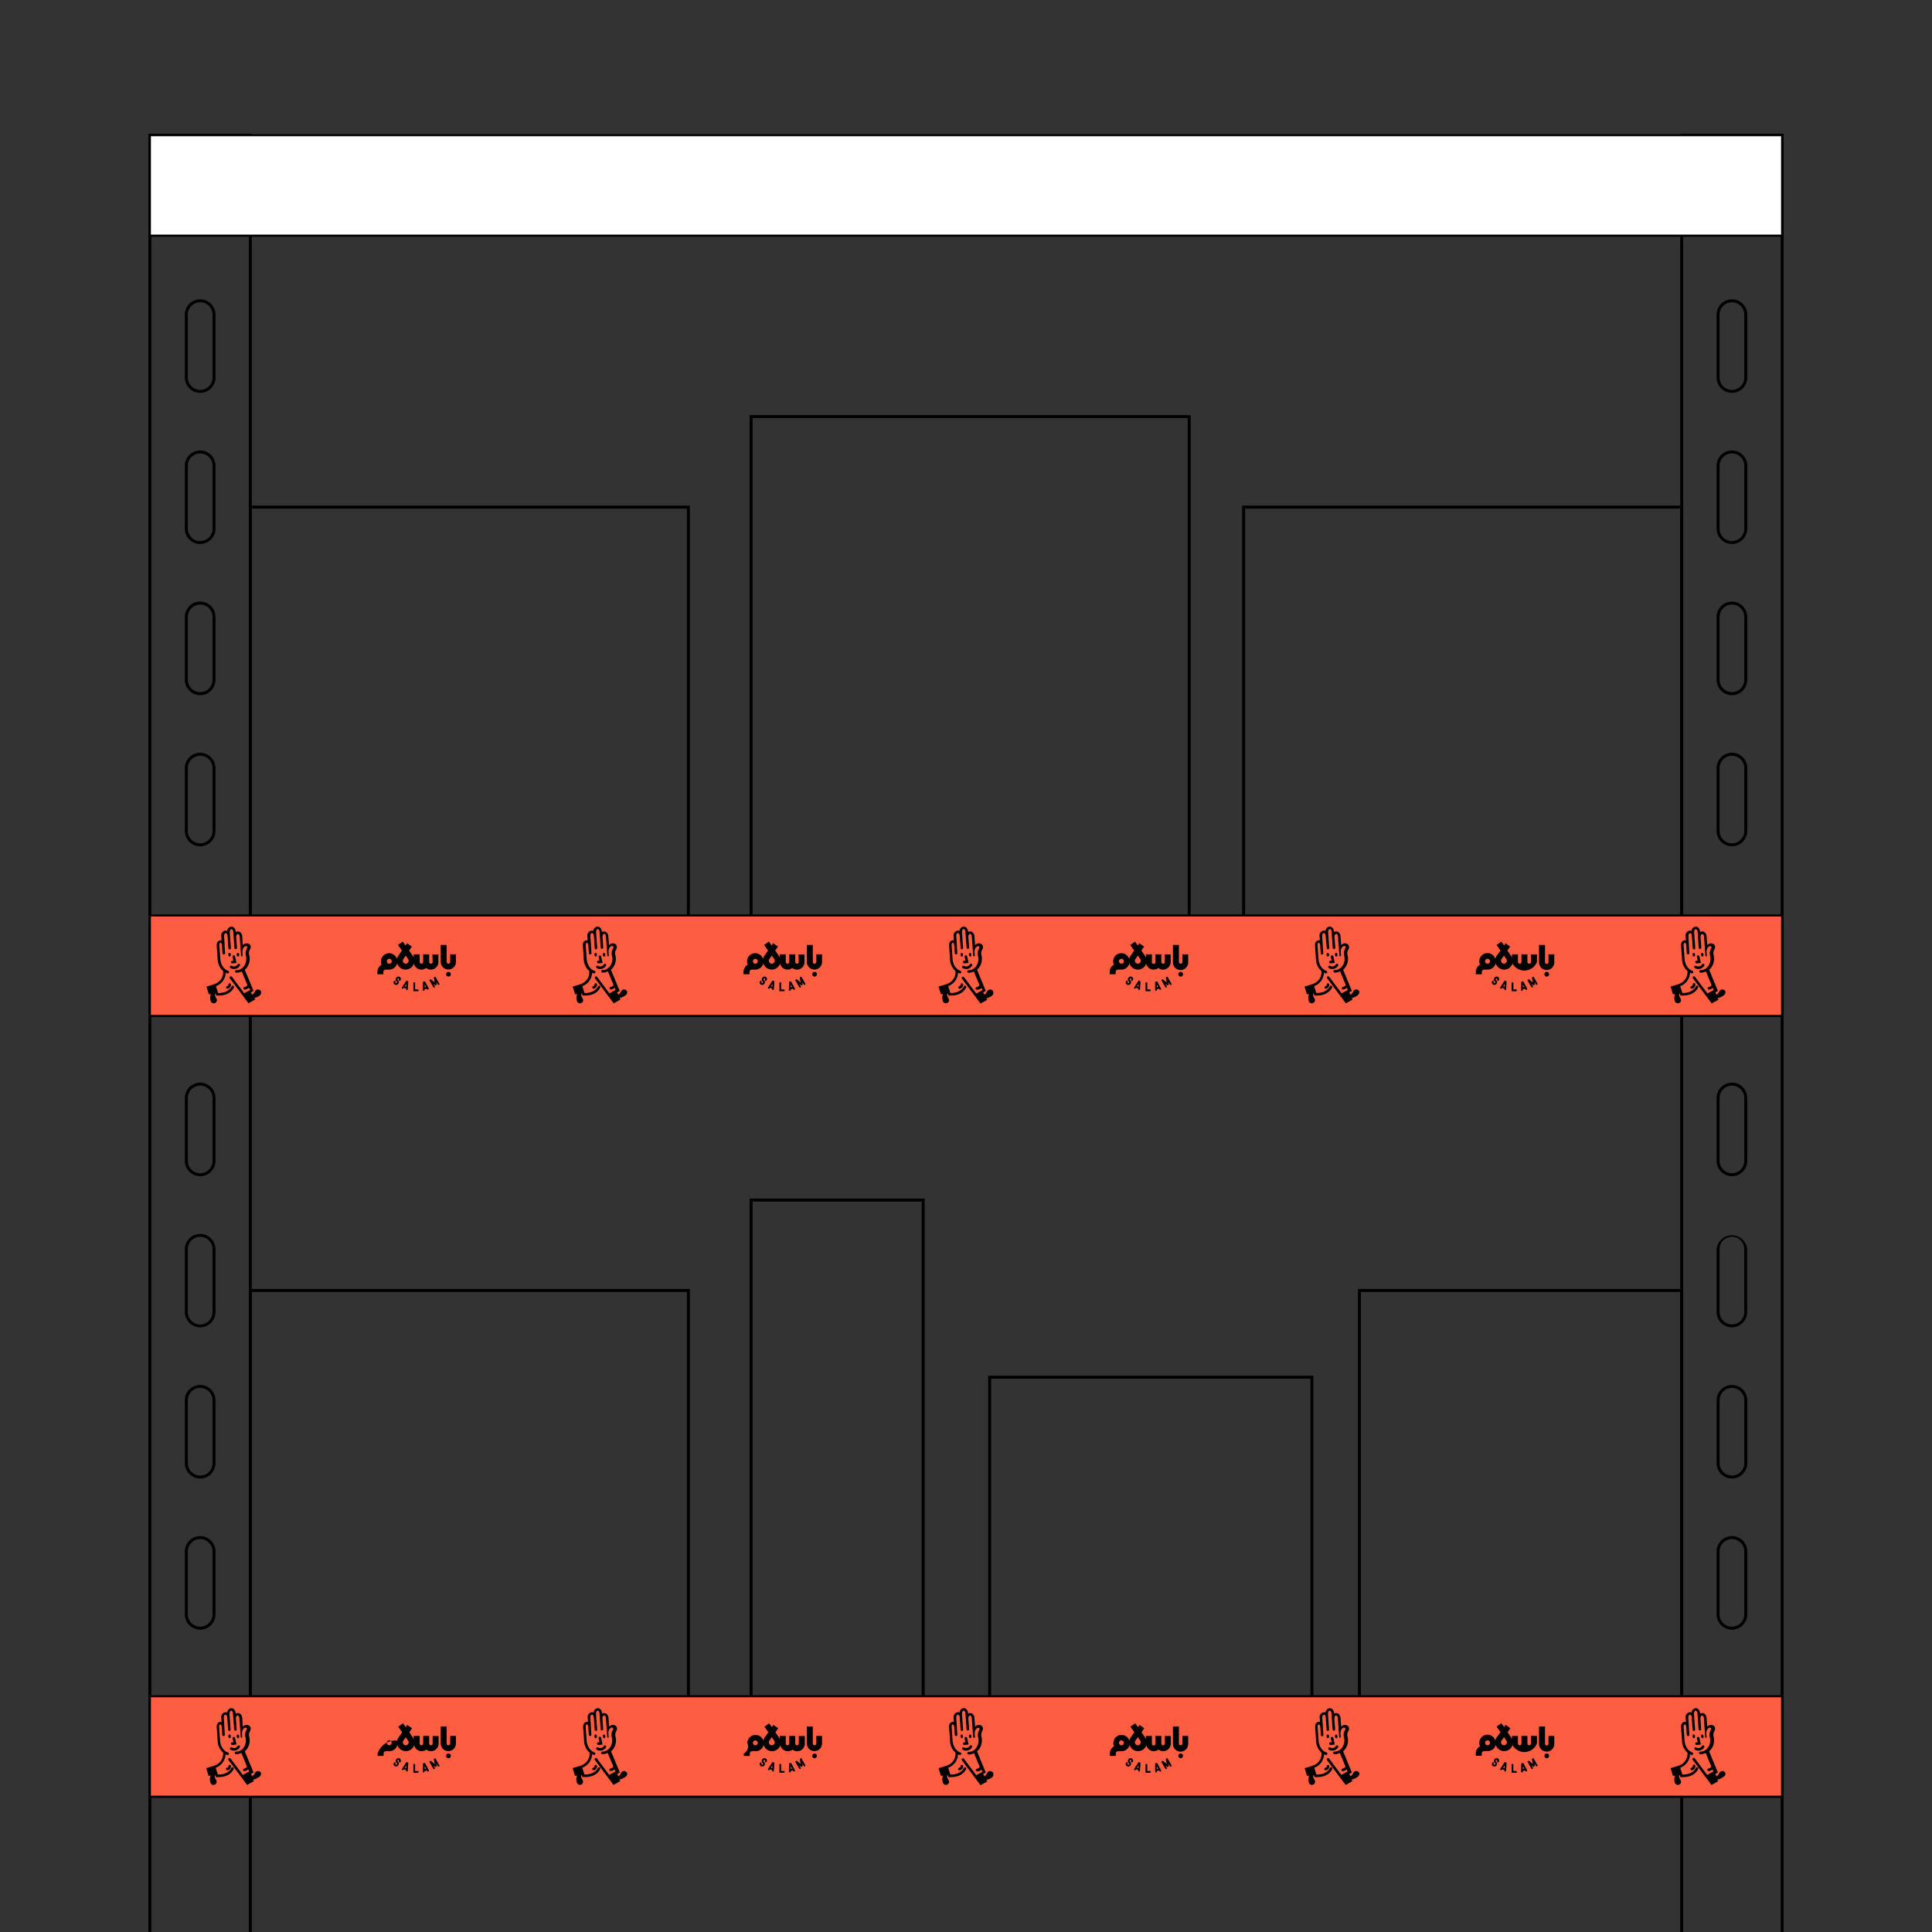 <svg xmlns="http://www.w3.org/2000/svg" viewBox="0 0 648 648"><rect x="0" y="0" width="648" height="648" fill="#333333" stroke="none"/><defs><style>.cls-1{fill:#fff;}.cls-2{fill:#fd5d41;}</style></defs><g id="Isolation_Mode" data-name="Isolation Mode"><path d="M231.38,326.08H83.45V169.59H231.38Zm-146.93-1H230.38V170.59H84.45Z"/><path d="M564.55,326.08H416.62V169.59H564.55Zm-146.93-1H563.55V170.59H417.62Z"/><path d="M399.35,326.08H251.42V139.25H399.35Zm-146.93-1H398.35V140.25H252.42Z"/><path d="M231.38,588.81H83.45V432.32H231.38Zm-146.93-1H230.38V433.32H84.45Z"/><path d="M564.55,588.81H455.45V432.32h109.1Zm-108.1-1h107.1V433.32H456.45Z"/><path d="M440.53,588.81H331.43V461.42h109.1Zm-108.1-1h107.1V462.42H332.43Z"/><path d="M310.13,588.81H251.42V402h58.71Zm-57.71-1h56.71V403H252.42Z"/><path d="M598.24,653.11H563.55V44.86h34.69Zm-33.69-1h32.69V45.86H564.55Z"/><path d="M84.45,653.11H49.76V44.86H84.45Zm-33.69-1H83.45V45.86H50.76Z"/><rect class="cls-1" x="50.26" y="45.36" width="547.48" height="33.69"/><path d="M598.1,79.41H49.9V45H598.1ZM50.62,78.69H597.38v-33H50.62Z"/><rect class="cls-2" x="50.26" y="568.95" width="547.48" height="33.69"/><path d="M598.1,603H49.9V568.59H598.1Zm-547.48-.72H597.38v-33H50.62Z"/><rect class="cls-2" x="50.26" y="307.08" width="547.48" height="33.69"/><path d="M598.1,341.12H49.9v-34.4H598.1ZM50.62,340.4H597.38v-33H50.62Z"/><path d="M67.1,131.77A5.15,5.15,0,0,1,62,126.63v-21.1a5.14,5.14,0,0,1,10.28,0v21.1A5.14,5.14,0,0,1,67.1,131.77Zm0-30.38A4.14,4.14,0,0,0,63,105.53v21.1a4.14,4.14,0,0,0,8.28,0v-21.1A4.14,4.14,0,0,0,67.1,101.39Z"/><path d="M67.1,182.47A5.15,5.15,0,0,1,62,177.33V156.22a5.14,5.14,0,0,1,10.28,0v21.11A5.14,5.14,0,0,1,67.1,182.47Zm0-30.39A4.15,4.15,0,0,0,63,156.22v21.11a4.14,4.14,0,0,0,8.28,0V156.22A4.15,4.15,0,0,0,67.1,152.08Z"/><path d="M67.1,233.17A5.15,5.15,0,0,1,62,228v-21.1a5.14,5.14,0,0,1,10.28,0V228A5.15,5.15,0,0,1,67.1,233.17Zm0-30.39A4.15,4.15,0,0,0,63,206.92V228a4.14,4.14,0,1,0,8.28,0v-21.1A4.15,4.15,0,0,0,67.1,202.78Z"/><path d="M67.1,283.86A5.14,5.14,0,0,1,62,278.72v-21.1a5.14,5.14,0,0,1,10.28,0v21.1A5.14,5.14,0,0,1,67.1,283.86Zm0-30.38A4.15,4.15,0,0,0,63,257.62v21.1a4.14,4.14,0,0,0,8.28,0v-21.1A4.15,4.15,0,0,0,67.1,253.48Z"/><path d="M67.1,394.5A5.14,5.14,0,0,1,62,389.36v-21.1a5.14,5.14,0,0,1,10.28,0v21.1A5.14,5.14,0,0,1,67.1,394.5Zm0-30.38A4.15,4.15,0,0,0,63,368.26v21.1a4.14,4.14,0,0,0,8.28,0v-21.1A4.15,4.15,0,0,0,67.1,364.12Z"/><path d="M67.1,445.2A5.14,5.14,0,0,1,62,440.06V419a5.14,5.14,0,0,1,10.28,0v21.1A5.14,5.14,0,0,1,67.1,445.2Zm0-30.38A4.14,4.14,0,0,0,63,419v21.1a4.14,4.14,0,0,0,8.28,0V419A4.14,4.14,0,0,0,67.1,414.82Z"/><path d="M67.1,495.9A5.15,5.15,0,0,1,62,490.76v-21.1a5.14,5.14,0,1,1,10.28,0v21.1A5.14,5.14,0,0,1,67.1,495.9Zm0-30.39A4.15,4.15,0,0,0,63,469.66v21.1a4.14,4.14,0,0,0,8.28,0v-21.1A4.15,4.15,0,0,0,67.1,465.51Z"/><path d="M67.1,546.6A5.15,5.15,0,0,1,62,541.46V520.35a5.14,5.14,0,0,1,10.28,0v21.11A5.14,5.14,0,0,1,67.1,546.6Zm0-30.39A4.15,4.15,0,0,0,63,520.35v21.11a4.14,4.14,0,0,0,8.28,0V520.35A4.15,4.15,0,0,0,67.1,516.21Z"/><path d="M580.9,131.77a5.14,5.14,0,0,1-5.14-5.14v-21.1a5.14,5.14,0,0,1,10.28,0v21.1A5.15,5.15,0,0,1,580.9,131.77Zm0-30.38a4.14,4.14,0,0,0-4.14,4.14v21.1a4.14,4.14,0,0,0,8.28,0v-21.1A4.14,4.14,0,0,0,580.9,101.39Z"/><path d="M580.9,182.47a5.14,5.14,0,0,1-5.14-5.14V156.22a5.14,5.14,0,0,1,10.28,0v21.11A5.15,5.15,0,0,1,580.9,182.47Zm0-30.39a4.15,4.15,0,0,0-4.14,4.14v21.11a4.14,4.14,0,0,0,8.28,0V156.22A4.15,4.15,0,0,0,580.9,152.08Z"/><path d="M580.9,233.17a5.15,5.15,0,0,1-5.14-5.15v-21.1a5.14,5.14,0,0,1,10.28,0V228A5.15,5.15,0,0,1,580.9,233.17Zm0-30.39a4.15,4.15,0,0,0-4.14,4.14V228a4.14,4.14,0,1,0,8.28,0v-21.1A4.15,4.15,0,0,0,580.9,202.78Z"/><path d="M580.9,283.86a5.14,5.14,0,0,1-5.14-5.14v-21.1a5.14,5.14,0,0,1,10.28,0v21.1A5.14,5.14,0,0,1,580.9,283.86Zm0-30.38a4.15,4.15,0,0,0-4.14,4.14v21.1a4.14,4.14,0,0,0,8.28,0v-21.1A4.15,4.15,0,0,0,580.9,253.48Z"/><path d="M580.9,394.5a5.14,5.14,0,0,1-5.14-5.14v-21.1a5.14,5.14,0,0,1,10.28,0v21.1A5.14,5.14,0,0,1,580.9,394.5Zm0-30.38a4.15,4.15,0,0,0-4.14,4.14v21.1a4.14,4.14,0,0,0,8.28,0v-21.1A4.15,4.15,0,0,0,580.9,364.12Z"/><path d="M580.9,445.2a5.14,5.14,0,0,1-5.14-5.14V419A5.14,5.14,0,0,1,586,419v21.1A5.14,5.14,0,0,1,580.9,445.2Zm0-30.38a4.14,4.14,0,0,0-4.14,4.14v21.1a4.14,4.14,0,0,0,8.28,0V419A4.14,4.14,0,0,0,580.9,414.82Z"/><path d="M580.9,495.9a5.14,5.14,0,0,1-5.14-5.14v-21.1a5.14,5.14,0,1,1,10.28,0v21.1A5.15,5.15,0,0,1,580.9,495.9Zm0-30.39a4.15,4.15,0,0,0-4.14,4.15v21.1a4.14,4.14,0,0,0,8.28,0v-21.1A4.15,4.15,0,0,0,580.9,465.51Z"/><path d="M580.9,546.6a5.14,5.14,0,0,1-5.14-5.14V520.35a5.14,5.14,0,0,1,10.28,0v21.11A5.15,5.15,0,0,1,580.9,546.6Zm0-30.39a4.15,4.15,0,0,0-4.14,4.14v21.11a4.14,4.14,0,0,0,8.28,0V520.35A4.15,4.15,0,0,0,580.9,516.21Z"/><path d="M87.47,332.4a1.11,1.11,0,0,0-2,.23,2.69,2.69,0,0,1-.86,1l-.46-.78.89-.49-2.94-7.11a3.44,3.44,0,0,0,.44-.41,5,5,0,0,0,1.09-4.37,2.42,2.42,0,0,1,.12-1.81c.6-1,.31-1.67-.12-2a1.63,1.63,0,0,0-2.17.38l-.21-2.92a2,2,0,0,0-.61-1.39,1.25,1.25,0,0,0-1-.31,1.42,1.42,0,0,0-.59.19v-.12a2,2,0,0,0-.63-1.4,1.22,1.22,0,0,0-.93-.3,1.6,1.6,0,0,0-1.3,1.46,1.2,1.2,0,0,0-.65-.11,1.63,1.63,0,0,0-1.32,1.9l.1,1.38a1,1,0,0,0-.46-.05c-.78.09-1.24.82-1.17,1.85l.31,4.37h0v.11a5.58,5.58,0,0,0,1.84,4A4.2,4.2,0,0,1,72.16,330l-.36.13-2.54.78.77,2.58.74-.09a3.09,3.09,0,0,0-.12,2.25,1.06,1.06,0,0,0,1.48.78c.57-.29.88-.89.34-1.73s-.36-1.36-.19-1.49h0l.23.7.29,0,.59,0c4,0,5-2.62,5.07-2.73a.43.43,0,0,0-.25-.55.41.41,0,0,0-.55.25s-.9,2.26-4.52,2.17l-.72-2.29h0a5,5,0,0,0,3.3-4.52,3.16,3.16,0,0,0,.58.23l.1,0a.45.45,0,0,0,.42-.34.43.43,0,0,0-.33-.51s-2.37-.68-2.61-4.11l-.31-4.37c0-.09-.05-.89.41-.94a.21.21,0,0,1,.16.06,1.3,1.3,0,0,1,.32.82v.16l.17,2.48a.44.44,0,0,0,.46.4.43.43,0,0,0,.4-.46l-.15-2.18h0l0-.3v-.16h0L75.15,314c0-.37.09-.95.54-1a.42.42,0,0,1,.31.09,1.24,1.24,0,0,1,.32.82h0l.29,4.13a.43.43,0,0,0,.43.4h0a.42.42,0,0,0,.4-.46l-.38-5.33c0-.47.24-1,.55-1a.41.41,0,0,1,.3.09,1.29,1.29,0,0,1,.33.81l.38,5.34a.43.43,0,1,0,.85-.06l-.25-3.55v0c0-.36.1-.95.53-1a.41.41,0,0,1,.33.1,1.16,1.16,0,0,1,.31.8l.46,6.41v0a0,0,0,0,1,0,0s0,0,0,.05a0,0,0,0,0,0,0s0,0,0,0a.46.46,0,0,0,.12.12h0l0,0h.37l0,0,0,0,0,0,0,0,0,0,0,0,0,0,0,0s0,0,0-.05,0,0,0,0v-.08c0-.17,0-.56,0-.84l0-.26a2.49,2.49,0,0,1,.33-1.68c.13-.18.71-.75,1.16-.42.18.14.15.46-.09.85a3.26,3.26,0,0,0-.25,2.42,4.1,4.1,0,0,1-.87,3.64,3.25,3.25,0,0,1-.53.47l-.09.06a2.74,2.74,0,0,1-1.68.52.43.43,0,0,0-.46.4.43.43,0,0,0,.4.46h.2a3.67,3.67,0,0,0,1.63-.43l1.9,4.59a1.36,1.36,0,0,1-1,.66.43.43,0,0,0,.08.85h.09a2.32,2.32,0,0,0,1.22-.6L84,332l-.25.14h0l-1.84,1-4.12-5.51a.44.44,0,0,0-.61-.09.44.44,0,0,0-.08.6l4.57,6.11h0l1.67,2.24,2.27-1.27-.31-.52a3.86,3.86,0,0,0,1.52-.59C87.68,333.53,87.69,332.77,87.47,332.4Z"/><path d="M76.61,330.23a.52.52,0,0,1-.42.53.41.41,0,0,0-.34.49.43.43,0,0,0,.42.36h.08a1.37,1.37,0,0,0,1.12-1.39.44.44,0,0,0-.44-.42A.43.43,0,0,0,76.61,330.23Z"/><path d="M76.89,319.6c-.23.06-.36.38-.3.72s.29.57.52.51.36-.39.3-.73S77.11,319.54,76.89,319.6Z"/><path d="M79.92,320.83c.23-.06.36-.39.3-.73s-.29-.56-.52-.5-.36.38-.3.72S79.7,320.89,79.92,320.83Z"/><path d="M77.47,322.73a.43.43,0,0,0,.43.39h0l1.43-.14-.49-2.22a.43.43,0,0,0-.52-.32A.43.43,0,0,0,78,321l.28,1.27-.47,0A.44.44,0,0,0,77.47,322.73Z"/><path d="M77.18,324.11a.43.43,0,0,0,.16.59,2.27,2.27,0,0,0,3.11-.81.42.42,0,0,0-.15-.58.44.44,0,0,0-.59.15,1.37,1.37,0,0,1-.86.65,1.41,1.41,0,0,1-1.08-.15A.44.44,0,0,0,77.18,324.11Z"/><path d="M143.81,331.54l-1.27-2.39-.67.16-.05,2.71a.31.31,0,0,0,.29.3h0a.29.29,0,0,0,.29-.29v-.23l.76-.18.11.2a.3.3,0,0,0,.52-.28Zm-1.38-.35v-1l.46.85Z"/><path d="M147.31,329.88,146,327.54l-.5.3.29,1.68-1.31-1.09-.51.29,1.35,2.34a.3.3,0,0,0,.26.15.33.33,0,0,0,.14,0,.31.31,0,0,0,.11-.41l-.5-.86.69.58.49-.28-.16-.89.5.86a.29.29,0,0,0,.51-.29Z"/><path d="M140.11,331.86h-.88v-2.35h-.59v2.94h1.47a.29.29,0,0,0,.3-.29A.3.3,0,0,0,140.11,331.86Z"/><path d="M136.3,328.89l-1.46,2.28a.3.3,0,0,0,.08.41.29.29,0,0,0,.41-.09l.13-.19.74.24v.23a.29.29,0,0,0,.27.31h0a.3.3,0,0,0,.3-.28l.17-2.71Zm-.52,1.9.53-.82-.07,1Z"/><path d="M132.84,330.35a.82.82,0,0,1-.47-.15.84.84,0,0,1-.22-1.16.3.3,0,0,1,.49.33.24.24,0,1,0,.4.28l.09-.12a.24.24,0,0,0-.07-.34.85.85,0,0,1-.34-.54.8.8,0,0,1,.13-.62l.08-.12a.82.82,0,0,1,.54-.35.88.88,0,0,1,.63.13.85.85,0,0,1,.34.54.8.8,0,0,1-.13.62.29.29,0,0,1-.41.08.3.3,0,0,1-.08-.41.22.22,0,0,0,0-.19.2.2,0,0,0-.1-.15.23.23,0,0,0-.18,0,.25.25,0,0,0-.16.1l-.08.12a.24.24,0,0,0,0,.18.2.2,0,0,0,.1.16.83.83,0,0,1,.21,1.16l-.08.12A.82.82,0,0,1,132.84,330.35Z"/><circle cx="150.42" cy="326.76" r="0.79"/><path d="M151,320.08v2.55a.58.58,0,0,1-.59.59.59.59,0,0,1-.59-.59v-5.69h-2v5.69a2.55,2.55,0,1,0,5.1,0v-2.55Z"/><path d="M145.12,322.63a.58.58,0,0,1-.59.59.59.59,0,0,1-.59-.59v-2.55h-2v2.55a.59.59,0,0,1-.59.59.58.58,0,0,1-.59-.59v-2.55h-2v1.12a3.67,3.67,0,0,0-.34-.65h0l-1.21-1.73.93-1.33-1.61-1.13-.52.75-.91-1.3-1.61,1.13,1.32,1.88-1.21,1.73h0a2.9,2.9,0,0,0-.46,1.07,2.75,2.75,0,1,0-5.14,1.94,2.76,2.76,0,0,0-1.42,2.41v.79h2V326a.78.78,0,0,1,.78-.79h1.18a2.75,2.75,0,0,0,2.67-2.12,2.95,2.95,0,0,0,5.63.08,2.54,2.54,0,0,0,4.07,1.49,2.54,2.54,0,0,0,4.12-2v-2.55h-2Zm-14.53.59h-.06a.82.82,0,1,1,.06,0Zm5.5,0a1,1,0,0,1-.81-1.54h0l.81-1.15.8,1.15h0a.94.94,0,0,1,.18.56A1,1,0,0,1,136.09,323.22Z"/><path d="M210.26,332.4a1.11,1.11,0,0,0-2,.23,2.68,2.68,0,0,1-.85,1l-.46-.78.89-.49-2.94-7.11a4.27,4.27,0,0,0,.44-.41,5,5,0,0,0,1.09-4.37,2.42,2.42,0,0,1,.12-1.81c.6-1,.31-1.67-.12-2a1.64,1.64,0,0,0-2.18.38l-.2-2.92a2,2,0,0,0-.61-1.39,1.25,1.25,0,0,0-1-.31,1.37,1.37,0,0,0-.59.19v-.12a2,2,0,0,0-.63-1.4,1.24,1.24,0,0,0-.94-.3,1.6,1.6,0,0,0-1.29,1.46,1.2,1.2,0,0,0-.65-.11,1.63,1.63,0,0,0-1.32,1.9l.1,1.38a1,1,0,0,0-.46-.05c-.78.09-1.24.82-1.17,1.85l.31,4.37h0v.09s0,0,0,0a5.55,5.55,0,0,0,1.84,4A4.2,4.2,0,0,1,195,330l-.36.13-2.54.78.77,2.58.74-.09a3,3,0,0,0-.12,2.25,1.05,1.05,0,0,0,1.47.78c.58-.29.89-.89.35-1.73s-.37-1.36-.19-1.49h.05l.22.7.3,0,.59,0c4,0,5-2.62,5.07-2.73a.43.43,0,0,0-.25-.55.42.42,0,0,0-.56.25s-.89,2.26-4.51,2.17l-.72-2.29h0a5.06,5.06,0,0,0,3.3-4.52,2.87,2.87,0,0,0,.58.23l.09,0a.43.43,0,0,0,.1-.85s-2.37-.68-2.62-4.11l-.3-4.37c0-.09,0-.89.41-.94a.18.18,0,0,1,.15.06,1.25,1.25,0,0,1,.33.82v.16l.17,2.48a.43.43,0,1,0,.86-.06l-.16-2.18h0l0-.3v-.16h0l-.21-3.06c0-.37.09-.95.54-1a.4.4,0,0,1,.3.09,1.2,1.2,0,0,1,.33.82h0l.29,4.13a.43.43,0,0,0,.43.4h0a.43.43,0,0,0,.4-.46l-.38-5.33c0-.47.24-1,.54-1a.39.39,0,0,1,.3.09,1.24,1.24,0,0,1,.34.81l.37,5.34a.44.44,0,0,0,.46.4.43.43,0,0,0,.4-.46l-.25-3.55v0c0-.36.09-.95.53-1a.41.41,0,0,1,.33.1,1.16,1.16,0,0,1,.31.8l.45,6.41a.09.09,0,0,1,0,0,0,0,0,0,0,0,0s0,0,0,.05l0,0,0,0a.34.34,0,0,0,.12.12h0l0,0h.37l0,0,0,0,0,0,0,0,0,0,0,0,0,0,0,0a.09.09,0,0,1,0-.05.08.08,0,0,1,0,0v-.08c0-.17,0-.56-.06-.84l0-.26a2.55,2.55,0,0,1,.34-1.68c.13-.18.71-.75,1.15-.42.19.14.16.46-.09.85a3.3,3.3,0,0,0-.24,2.42,4.13,4.13,0,0,1-.87,3.64,3.25,3.25,0,0,1-.53.47l-.09.06a2.74,2.74,0,0,1-1.68.52.43.43,0,0,0-.46.4.43.43,0,0,0,.39.46h.2a3.61,3.61,0,0,0,1.63-.43l1.9,4.59a1.31,1.31,0,0,1-1,.66.43.43,0,0,0,.09.85h.08a2.36,2.36,0,0,0,1.23-.6l.31.75-.25.14h0l-1.85,1-4.12-5.51a.43.43,0,0,0-.6-.09.42.42,0,0,0-.08.6l4.57,6.11h0l1.67,2.24,2.27-1.27-.31-.52a3.92,3.92,0,0,0,1.52-.59C210.47,333.53,210.48,332.77,210.26,332.4Z"/><path d="M199.39,330.23a.51.51,0,0,1-.41.53.43.43,0,0,0-.35.49.44.44,0,0,0,.43.36h.07a1.37,1.37,0,0,0,1.12-1.39.42.42,0,0,0-.43-.42A.44.44,0,0,0,199.39,330.23Z"/><path d="M199.67,319.6c-.22.06-.36.38-.3.72s.3.57.52.51.36-.39.3-.73S199.9,319.54,199.67,319.6Z"/><path d="M202.71,320.83c.23-.06.36-.39.3-.73s-.29-.56-.52-.5-.36.38-.3.72S202.48,320.89,202.71,320.83Z"/><path d="M200.26,322.73a.43.43,0,0,0,.42.39h0l1.43-.14-.5-2.22a.43.43,0,0,0-.83.19l.28,1.27-.47,0A.43.43,0,0,0,200.26,322.73Z"/><path d="M200,324.11a.43.43,0,0,0,.15.59,2.2,2.2,0,0,0,1.73.24,2.23,2.23,0,0,0,1.39-1.05.42.42,0,0,0-.15-.58.43.43,0,0,0-.59.15,1.37,1.37,0,0,1-.87.65,1.39,1.39,0,0,1-1.07-.15A.43.43,0,0,0,200,324.11Z"/><path d="M266.6,331.54l-1.28-2.39-.66.16-.05,2.71a.31.31,0,0,0,.29.3h0a.29.29,0,0,0,.3-.29v-.23l.77-.18.11.2a.28.28,0,0,0,.39.12A.3.3,0,0,0,266.6,331.54Zm-1.39-.35,0-1,.45.85Z"/><path d="M270.1,329.88l-1.36-2.34-.51.3.3,1.68-1.32-1.09-.51.29,1.36,2.34a.29.29,0,0,0,.25.15.42.42,0,0,0,.15,0,.31.31,0,0,0,.11-.41l-.5-.86.69.58.48-.28-.15-.89.5.86a.29.29,0,0,0,.51-.29Z"/><path d="M262.9,331.86H262v-2.35h-.59v2.94h1.47a.3.3,0,0,0,.3-.29A.31.31,0,0,0,262.9,331.86Z"/><path d="M259.09,328.89l-1.47,2.28a.31.31,0,0,0,.09.41.29.29,0,0,0,.41-.09l.12-.19.75.24v.23a.29.29,0,0,0,.27.31h0a.29.29,0,0,0,.29-.28l.18-2.71Zm-.52,1.9.52-.82-.06,1Z"/><path d="M255.63,330.35a.8.8,0,0,1-.47-.15.84.84,0,0,1-.22-1.16.3.3,0,0,1,.49.33.24.24,0,1,0,.4.28l.08-.12a.24.24,0,0,0-.06-.34.9.9,0,0,1-.35-.54.8.8,0,0,1,.14-.62l.08-.12a.82.82,0,0,1,.54-.35.84.84,0,0,1,.62.13.82.82,0,0,1,.35.54.84.84,0,0,1-.13.62.3.3,0,1,1-.49-.33.26.26,0,0,0,0-.19.23.23,0,0,0-.1-.15.26.26,0,0,0-.19,0,.23.23,0,0,0-.15.1l-.09.12a.3.3,0,0,0,0,.18.24.24,0,0,0,.11.16.83.83,0,0,1,.21,1.16l-.08.12A.85.85,0,0,1,255.63,330.35Z"/><circle cx="273.21" cy="326.76" r="0.79"/><path d="M273.8,320.08v2.55a.59.59,0,0,1-.59.59.58.58,0,0,1-.59-.59v-5.69h-2v5.69a2.55,2.55,0,1,0,5.1,0v-2.55Z"/><path d="M267.91,322.63a.59.59,0,0,1-.59.59.58.58,0,0,1-.59-.59v-2.55h-2v2.55a.59.59,0,0,1-.59.59.58.58,0,0,1-.59-.59v-2.55h-2v1.12a3.06,3.06,0,0,0-.33-.65h0l-1.22-1.73.94-1.33-1.61-1.13-.52.75-.91-1.3-1.61,1.13,1.32,1.88-1.22,1.73h0a3.08,3.08,0,0,0-.46,1.07,2.75,2.75,0,0,0-5.37.82,2.78,2.78,0,0,0,.24,1.12,2.76,2.76,0,0,0-1.42,2.41v.79h2V326a.79.79,0,0,1,.79-.79h1.18a2.75,2.75,0,0,0,2.67-2.12,2.95,2.95,0,0,0,5.63.08,2.54,2.54,0,0,0,4.07,1.49,2.54,2.54,0,0,0,4.12-2v-2.55h-2Zm-14.53.59h-.06a.81.81,0,1,1,.06,0Zm5.5,0a1,1,0,0,1-1-1,1,1,0,0,1,.18-.56h0l.81-1.15.8,1.15h0a.94.94,0,0,1,.18.56A1,1,0,0,1,258.88,323.22Z"/><path d="M333.05,332.4a1.11,1.11,0,0,0-2,.23,2.68,2.68,0,0,1-.85,1l-.46-.78.89-.49-2.94-7.11a5.62,5.62,0,0,0,.44-.41,5,5,0,0,0,1.08-4.37,2.47,2.47,0,0,1,.13-1.81,1.42,1.42,0,0,0-.12-2,1.64,1.64,0,0,0-2.18.38l-.2-2.92a2.07,2.07,0,0,0-.61-1.39,1.25,1.25,0,0,0-.95-.31,1.37,1.37,0,0,0-.59.19v-.12a2,2,0,0,0-.63-1.4,1.24,1.24,0,0,0-.94-.3,1.61,1.61,0,0,0-1.3,1.46,1.2,1.2,0,0,0-.65-.11,1.63,1.63,0,0,0-1.31,1.9l.09,1.38a1,1,0,0,0-.45-.05c-.79.09-1.25.82-1.17,1.85l.31,4.37h0v.11a5.55,5.55,0,0,0,1.84,4,4.2,4.2,0,0,1-2.76,4.29l-.36.13-2.55.78.78,2.58.74-.09a3,3,0,0,0-.12,2.25,1.05,1.05,0,0,0,1.47.78c.58-.29.89-.89.35-1.73s-.37-1.36-.2-1.49h.06l.22.7.29,0,.59,0c4,0,5-2.62,5.07-2.73a.42.42,0,0,0-.25-.55.41.41,0,0,0-.55.25s-.89,2.26-4.51,2.17l-.72-2.29h0a5.06,5.06,0,0,0,3.3-4.52,2.87,2.87,0,0,0,.58.23l.09,0a.43.43,0,0,0,.09-.85s-2.37-.68-2.61-4.11l-.31-4.37c0-.09-.05-.89.41-.94a.21.21,0,0,1,.16.06,1.2,1.2,0,0,1,.32.82v.16l.18,2.48a.43.43,0,0,0,.46.4.43.43,0,0,0,.39-.46l-.15-2.18h0l0-.3v-.16h0l-.22-3.06c0-.37.1-.95.55-1a.4.4,0,0,1,.3.09,1.3,1.3,0,0,1,.33.82h0l.29,4.13a.43.43,0,0,0,.43.4h0a.44.44,0,0,0,.4-.46l-.38-5.33c0-.47.24-1,.54-1a.4.4,0,0,1,.3.09,1.19,1.19,0,0,1,.33.81l.38,5.34a.43.43,0,0,0,.46.4.44.44,0,0,0,.4-.46l-.26-3.55s0,0,0,0c0-.36.09-.95.53-1a.42.42,0,0,1,.33.1,1.21,1.21,0,0,1,.31.8l.45,6.41s0,0,0,0v0s0,0,0,.05a0,0,0,0,1,0,0l0,0a.34.34,0,0,0,.12.12h0l.05,0h.37l0,0,0,0,0,0,0,0,0,0,0,0a.08.08,0,0,1,0,0v0a.09.09,0,0,0,0-.05s0,0,0,0a.06.06,0,0,0,0,0v0c0-.17,0-.56-.06-.84l0-.26a2.55,2.55,0,0,1,.34-1.68c.13-.18.71-.75,1.15-.42.19.14.16.46-.09.85a3.25,3.25,0,0,0-.24,2.42,4.09,4.09,0,0,1-.88,3.64,2.59,2.59,0,0,1-.53.47l-.08.06a2.76,2.76,0,0,1-1.68.52.42.42,0,0,0-.46.4.43.43,0,0,0,.39.46h.2a3.67,3.67,0,0,0,1.63-.43l1.9,4.59a1.33,1.33,0,0,1-1,.66.45.45,0,0,0-.34.51.44.44,0,0,0,.42.34H328a2.36,2.36,0,0,0,1.23-.6l.3.75-.24.14h0l-1.85,1-4.12-5.51a.43.43,0,0,0-.69.51l4.57,6.11h0l1.68,2.24,2.27-1.27-.32-.52a3.9,3.9,0,0,0,1.53-.59A1.35,1.35,0,0,0,333.05,332.4Z"/><path d="M322.18,330.23a.51.51,0,0,1-.41.53.42.42,0,0,0-.35.49.44.44,0,0,0,.42.36h.08a1.37,1.37,0,0,0,1.12-1.39.43.43,0,0,0-.44-.42A.44.44,0,0,0,322.18,330.23Z"/><path d="M322.46,319.6c-.22.06-.36.38-.3.72s.29.57.52.51.36-.39.3-.73S322.69,319.54,322.46,319.6Z"/><path d="M325.5,320.83c.22-.06.36-.39.3-.73s-.3-.56-.52-.5-.36.38-.3.72S325.27,320.89,325.5,320.83Z"/><path d="M323,322.73a.44.44,0,0,0,.43.39h0l1.43-.14-.49-2.22a.43.43,0,0,0-.51-.32.43.43,0,0,0-.33.51l.29,1.27-.47,0A.44.44,0,0,0,323,322.73Z"/><path d="M322.76,324.11a.43.43,0,0,0,.15.59,2.27,2.27,0,0,0,1.15.32,2.32,2.32,0,0,0,.58-.08,2.26,2.26,0,0,0,1.39-1.05.42.42,0,0,0-.16-.58.42.42,0,0,0-.58.15,1.39,1.39,0,0,1-.87.65,1.38,1.38,0,0,1-1.07-.15A.43.43,0,0,0,322.76,324.11Z"/><path d="M389.38,331.54l-1.27-2.39-.67.16,0,2.71a.29.29,0,0,0,.29.3h0a.31.31,0,0,0,.3-.29v-.23l.77-.18.1.2a.3.3,0,0,0,.4.12A.29.29,0,0,0,389.38,331.54Zm-1.38-.35,0-1,.45.85Z"/><path d="M392.88,329.88l-1.35-2.34-.51.3.29,1.68L390,328.43l-.51.29,1.35,2.34a.32.32,0,0,0,.26.15.42.42,0,0,0,.15,0,.3.3,0,0,0,.1-.41l-.49-.86.69.58.48-.28-.15-.89.49.86a.31.31,0,0,0,.41.11A.29.29,0,0,0,392.88,329.88Z"/><path d="M385.69,331.86h-.89v-2.35h-.58v2.94h1.47a.29.29,0,0,0,.29-.29A.3.3,0,0,0,385.69,331.86Z"/><path d="M381.88,328.89l-1.47,2.28a.3.3,0,0,0,.5.32l.12-.19.75.24,0,.23a.3.3,0,0,0,.28.31h0a.29.29,0,0,0,.29-.28l.18-2.71Zm-.52,1.9.52-.82-.06,1Z"/><path d="M378.42,330.35a.85.85,0,0,1-.48-.15.83.83,0,0,1-.21-1.16.29.29,0,1,1,.48.33.25.25,0,0,0,.07.34.24.24,0,0,0,.34-.06l.08-.12a.24.24,0,0,0-.06-.34.86.86,0,0,1-.35-.54.8.8,0,0,1,.14-.62l.08-.12a.82.82,0,0,1,.54-.35.83.83,0,0,1,1,.67.8.8,0,0,1-.14.62.29.29,0,0,1-.41.08.3.3,0,0,1-.07-.41.26.26,0,0,0,0-.19.23.23,0,0,0-.1-.15.26.26,0,0,0-.19,0,.27.27,0,0,0-.16.1l-.08.12a.24.24,0,0,0,0,.18.23.23,0,0,0,.1.16.84.84,0,0,1,.22,1.16l-.09.12A.82.82,0,0,1,378.42,330.35Z"/><circle cx="396" cy="326.76" r="0.79"/><path d="M396.59,320.08v2.55a.59.59,0,0,1-.59.59.58.58,0,0,1-.59-.59v-5.69h-2v5.69a2.56,2.56,0,1,0,5.11,0v-2.55Z"/><path d="M390.7,322.63a.59.59,0,0,1-.59.59.58.58,0,0,1-.59-.59v-2.55h-2v2.55a.59.59,0,1,1-1.17,0v-2.55h-2v1.12a3.06,3.06,0,0,0-.33-.65h0l-1.22-1.73.93-1.33-1.61-1.13-.52.75-.9-1.3-1.61,1.13,1.31,1.88-1.21,1.73h0a2.9,2.9,0,0,0-.46,1.07,2.75,2.75,0,0,0-5.37.82,2.62,2.62,0,0,0,.24,1.12,2.74,2.74,0,0,0-1.42,2.41v.79h2V326a.79.79,0,0,1,.79-.79h1.17a2.77,2.77,0,0,0,2.68-2.12,2.94,2.94,0,0,0,5.62.08,2.55,2.55,0,0,0,4.08,1.49,2.52,2.52,0,0,0,1.57.55,2.56,2.56,0,0,0,2.55-2.56v-2.55h-2Zm-14.54.59h-.05a.82.82,0,1,1,.05,0Zm5.5,0a1,1,0,0,1-1-1,.94.94,0,0,1,.18-.56h0l.8-1.15.81,1.15h0a1,1,0,0,1,.17.56A1,1,0,0,1,381.66,323.22Z"/><path d="M455.84,332.4a1.11,1.11,0,0,0-2,.23,2.77,2.77,0,0,1-.85,1l-.47-.78.9-.49-2.94-7.11a4.17,4.17,0,0,0,.43-.41,5,5,0,0,0,1.09-4.37,2.42,2.42,0,0,1,.13-1.81,1.41,1.41,0,0,0-.13-2,1.63,1.63,0,0,0-2.17.38l-.21-2.92a2,2,0,0,0-.6-1.39,1.28,1.28,0,0,0-1-.31,1.42,1.42,0,0,0-.59.19v-.12a2,2,0,0,0-.64-1.4,1.21,1.21,0,0,0-.93-.3,1.61,1.61,0,0,0-1.3,1.46,1.2,1.2,0,0,0-.65-.11,1.64,1.64,0,0,0-1.32,1.9l.1,1.38a1,1,0,0,0-.45-.05c-.79.09-1.25.82-1.17,1.85l.3,4.37h0v.11a5.58,5.58,0,0,0,1.84,4,4.19,4.19,0,0,1-2.76,4.29l-.36.13-2.54.78.77,2.58.75-.09a3.09,3.09,0,0,0-.13,2.25,1.06,1.06,0,0,0,1.48.78c.58-.29.89-.89.35-1.73s-.37-1.36-.2-1.49h.05l.23.7.29,0,.59,0c4,0,5-2.62,5.07-2.73a.43.43,0,0,0-.25-.55.41.41,0,0,0-.55.25s-.9,2.26-4.51,2.17l-.73-2.29h0a5,5,0,0,0,3.29-4.52,2.82,2.82,0,0,0,.59.23l.09,0a.44.44,0,0,0,.42-.34.43.43,0,0,0-.33-.51s-2.37-.68-2.61-4.11l-.31-4.37c0-.09-.05-.89.41-.94a.21.21,0,0,1,.16.06,1.25,1.25,0,0,1,.32.82v.16l.18,2.48a.43.43,0,1,0,.85-.06l-.15-2.18h0l0-.3v-.16h0l-.22-3.06c0-.37.1-.95.54-1a.42.42,0,0,1,.31.09,1.24,1.24,0,0,1,.32.82h0L445,318a.42.42,0,0,0,.42.4h0a.42.42,0,0,0,.4-.46l-.37-5.33c0-.47.24-1,.54-1a.41.41,0,0,1,.3.09,1.19,1.19,0,0,1,.33.81l.38,5.34a.43.43,0,1,0,.85-.06l-.25-3.55v0c0-.36.1-.95.54-1a.4.4,0,0,1,.32.1,1.21,1.21,0,0,1,.32.8l.45,6.41a.09.09,0,0,0,0,0v0l0,.05v0a.05.05,0,0,1,0,0,.49.49,0,0,0,.13.12h0l.05,0h.37l0,0,0,0,0,0,0,0s0,0,0,0l0,0,0,0,0,0a.09.09,0,0,0,0-.05s0,0,0,0v-.08c0-.17,0-.56-.06-.84l0-.26a2.49,2.49,0,0,1,.34-1.68c.13-.18.7-.75,1.15-.42.19.14.15.46-.09.85a3.21,3.21,0,0,0-.24,2.42,4.12,4.12,0,0,1-.88,3.64,2.88,2.88,0,0,1-.53.47l-.09.06a2.74,2.74,0,0,1-1.68.52.43.43,0,0,0-.46.4.44.44,0,0,0,.4.46h.2a3.67,3.67,0,0,0,1.63-.43l1.9,4.59a1.36,1.36,0,0,1-1,.66.45.45,0,0,0-.34.51.43.43,0,0,0,.42.34h.09a2.32,2.32,0,0,0,1.22-.6l.31.75-.25.14h0l-1.84,1-4.12-5.51a.43.43,0,1,0-.69.51l4.57,6.11h0l1.68,2.24,2.26-1.27-.31-.52a3.86,3.86,0,0,0,1.52-.59C456,333.53,456.05,332.77,455.84,332.4Z"/><path d="M445,330.23a.52.52,0,0,1-.42.53.42.42,0,0,0-.34.49.44.44,0,0,0,.42.36h.08a1.37,1.37,0,0,0,1.12-1.39.44.44,0,0,0-.44-.42A.43.43,0,0,0,445,330.23Z"/><path d="M445.25,319.6c-.23.06-.36.38-.3.72s.29.57.52.51.36-.39.3-.73S445.48,319.54,445.25,319.6Z"/><path d="M448.28,320.83c.23-.06.36-.39.3-.73s-.29-.56-.52-.5-.36.38-.3.72S448.06,320.89,448.28,320.83Z"/><path d="M445.83,322.73a.43.43,0,0,0,.43.39h0l1.43-.14-.49-2.22a.43.43,0,0,0-.51-.32.43.43,0,0,0-.33.51l.28,1.27-.46,0A.44.44,0,0,0,445.83,322.73Z"/><path d="M445.55,324.11a.43.43,0,0,0,.15.59,2.27,2.27,0,0,0,3.11-.81.42.42,0,0,0-.15-.58.44.44,0,0,0-.59.15,1.37,1.37,0,0,1-.86.65,1.41,1.41,0,0,1-1.08-.15A.42.42,0,0,0,445.55,324.11Z"/><path d="M512.17,331.54l-1.27-2.39-.67.16-.05,2.71a.31.31,0,0,0,.29.3h0a.29.29,0,0,0,.29-.29v-.23l.76-.18.11.2a.3.3,0,1,0,.52-.28Zm-1.38-.35,0-1,.45.85Z"/><path d="M515.67,329.88l-1.35-2.34-.51.3.29,1.68-1.31-1.09-.51.29,1.35,2.34a.29.29,0,0,0,.4.11.3.3,0,0,0,.11-.41l-.5-.86.7.58.48-.28-.16-.89.5.86a.29.29,0,1,0,.51-.29Z"/><path d="M508.48,331.86h-.89v-2.35H507v2.94h1.48a.29.29,0,0,0,.29-.29A.3.3,0,0,0,508.48,331.86Z"/><path d="M504.66,328.89l-1.46,2.28a.29.29,0,0,0,.09.41.28.28,0,0,0,.4-.09l.13-.19.75.24,0,.23a.29.29,0,0,0,.28.31h0a.29.29,0,0,0,.29-.28l.18-2.71Zm-.51,1.9.52-.82-.06,1Z"/><path d="M501.2,330.35a.82.82,0,0,1-.47-.15.83.83,0,0,1-.21-1.16.29.29,0,0,1,.41-.08.3.3,0,0,1,.07.41.24.24,0,0,0,.06.34.25.25,0,0,0,.35-.06l.08-.12a.24.24,0,0,0-.06-.34.82.82,0,0,1-.35-.54.84.84,0,0,1,.13-.62l.09-.12a.78.78,0,0,1,.53-.35.88.88,0,0,1,.63.13.85.85,0,0,1,.34.54.76.76,0,0,1-.13.62.29.29,0,1,1-.48-.33.31.31,0,0,0,0-.19.24.24,0,0,0-.11-.15.23.23,0,0,0-.18,0,.27.27,0,0,0-.16.1l-.08.12a.24.24,0,0,0,0,.18.23.23,0,0,0,.1.16.82.82,0,0,1,.21,1.16l-.08.12A.82.82,0,0,1,501.2,330.35Z"/><circle cx="518.78" cy="326.76" r="0.79"/><path d="M519.37,320.08v2.55a.59.59,0,1,1-1.17,0v-5.69h-2v5.69a2.56,2.56,0,1,0,5.11,0v-2.55Z"/><path d="M513.48,322.63a.58.58,0,0,1-.59.59.59.59,0,0,1-.59-.59v-2.55h-2v2.55a.58.58,0,0,1-.59.59.59.59,0,0,1-.59-.59v-2.55h-2v1.12a3.11,3.11,0,0,0-.34-.65h0l-1.21-1.73.93-1.33L505,316.36l-.52.75-.91-1.3-1.6,1.13,1.31,1.88L502,320.55h0a2.9,2.9,0,0,0-.46,1.07,2.75,2.75,0,0,0-5.38.82,2.63,2.63,0,0,0,.25,1.12A2.74,2.74,0,0,0,495,326v.79h2V326a.78.78,0,0,1,.78-.79H499a2.77,2.77,0,0,0,2.68-2.12,2.94,2.94,0,0,0,5.62.08,4.54,4.54,0,0,0,8.2-.52v-2.55h-2Zm-14.53.59h-.05a.82.82,0,1,1,.05,0Zm5.5,0a1,1,0,0,1-1-1,.94.94,0,0,1,.18-.56h0l.8-1.15.8,1.15h0a.94.94,0,0,1,.18.56A1,1,0,0,1,504.45,323.22Z"/><path d="M578.62,332.4a1.11,1.11,0,0,0-2,.23,2.69,2.69,0,0,1-.86,1l-.46-.78.89-.49-2.94-7.11a3.44,3.44,0,0,0,.44-.41,5,5,0,0,0,1.09-4.37,2.42,2.42,0,0,1,.12-1.81c.6-1,.31-1.67-.12-2a1.63,1.63,0,0,0-2.17.38l-.21-2.92a2,2,0,0,0-.61-1.39,1.25,1.25,0,0,0-1-.31,1.42,1.42,0,0,0-.59.19v-.12a2,2,0,0,0-.63-1.4,1.22,1.22,0,0,0-.93-.3,1.6,1.6,0,0,0-1.3,1.46,1.2,1.2,0,0,0-.65-.11,1.63,1.63,0,0,0-1.32,1.9l.1,1.38a1,1,0,0,0-.46-.05c-.78.09-1.24.82-1.17,1.85l.31,4.37h0v.11a5.58,5.58,0,0,0,1.84,4,4.2,4.2,0,0,1-2.76,4.29l-.36.13-2.54.78.77,2.58.74-.09a3.09,3.09,0,0,0-.12,2.25,1.06,1.06,0,0,0,1.48.78c.57-.29.88-.89.34-1.73s-.37-1.36-.19-1.49h.05l.22.7.3,0,.59,0c4,0,5-2.62,5.07-2.73a.43.43,0,0,0-.25-.55.41.41,0,0,0-.55.25s-.9,2.26-4.52,2.17l-.72-2.29h0a5,5,0,0,0,3.3-4.52,3.16,3.16,0,0,0,.58.23l.1,0a.43.43,0,0,0,.41-.34.42.42,0,0,0-.32-.51s-2.37-.68-2.61-4.11l-.31-4.37c0-.09,0-.89.41-.94a.21.21,0,0,1,.16.06,1.3,1.3,0,0,1,.32.82v.16l.17,2.48a.44.44,0,0,0,.46.4.43.43,0,0,0,.4-.46l-.15-2.18h0l0-.3v-.16h0L566.3,314c0-.37.09-.95.54-1a.39.39,0,0,1,.3.09,1.2,1.2,0,0,1,.33.82h0l.29,4.13a.43.43,0,0,0,.43.4h0a.42.42,0,0,0,.4-.46l-.38-5.33c0-.47.24-1,.55-1a.41.41,0,0,1,.3.09,1.29,1.29,0,0,1,.33.81l.37,5.34a.44.44,0,0,0,.46.4.43.43,0,0,0,.4-.46l-.25-3.55v0c0-.36.1-.95.53-1a.41.41,0,0,1,.33.1,1.16,1.16,0,0,1,.31.8l.46,6.41v0a0,0,0,0,1,0,0s0,0,0,.05a0,0,0,0,0,0,0l0,0a.34.34,0,0,0,.12.12h0l0,0h.37l0,0,0,0,0,0,0,0,0,0,0,0,0,0,0,0s0,0,0-.05,0,0,0,0v-.08c0-.17,0-.56-.06-.84v-.26a2.49,2.49,0,0,1,.33-1.68c.13-.18.71-.75,1.15-.42.19.14.16.46-.08.85a3.26,3.26,0,0,0-.25,2.42,4.1,4.1,0,0,1-.87,3.64,3.25,3.25,0,0,1-.53.47l-.09.06a2.74,2.74,0,0,1-1.68.52.43.43,0,0,0-.46.4.43.43,0,0,0,.4.46h.19a3.68,3.68,0,0,0,1.64-.43l1.9,4.59a1.36,1.36,0,0,1-1,.66.43.43,0,0,0,.08.85h.08a2.36,2.36,0,0,0,1.23-.6l.31.75-.25.14h0l-1.84,1-4.13-5.51a.43.43,0,1,0-.68.51l4.57,6.11h0l1.67,2.24,2.27-1.27-.31-.52a3.86,3.86,0,0,0,1.52-.59C578.83,333.53,578.84,332.77,578.62,332.4Z"/><path d="M567.76,330.23a.53.53,0,0,1-.42.53.41.41,0,0,0-.34.49.42.42,0,0,0,.42.36h.08a1.36,1.36,0,0,0,1.11-1.39.43.43,0,1,0-.85,0Z"/><path d="M568,319.6c-.23.06-.36.38-.3.72s.29.57.52.51.36-.39.3-.73S568.26,319.54,568,319.6Z"/><path d="M571.07,320.83c.23-.06.36-.39.3-.73s-.29-.56-.52-.5-.36.38-.3.72S570.84,320.89,571.07,320.83Z"/><path d="M568.62,322.73a.43.43,0,0,0,.43.39h0l1.43-.14-.49-2.22a.44.44,0,0,0-.52-.32.43.43,0,0,0-.32.51l.28,1.27-.47,0A.44.44,0,0,0,568.62,322.73Z"/><path d="M568.33,324.11a.43.43,0,0,0,.16.59,2.27,2.27,0,0,0,3.11-.81.42.42,0,0,0-.15-.58.43.43,0,0,0-.59.15,1.37,1.37,0,0,1-.86.65,1.41,1.41,0,0,1-1.08-.15A.44.44,0,0,0,568.33,324.11Z"/><path d="M87.47,594.55a1.11,1.11,0,0,0-2,.23,2.69,2.69,0,0,1-.86,1l-.46-.78.89-.49-2.94-7.11a3.44,3.44,0,0,0,.44-.41,5,5,0,0,0,1.09-4.37,2.42,2.42,0,0,1,.12-1.81c.6-1,.31-1.67-.12-2a1.64,1.64,0,0,0-2.17.37l-.21-2.91a2,2,0,0,0-.61-1.39,1.25,1.25,0,0,0-1-.31,1.29,1.29,0,0,0-.59.19v-.12a2,2,0,0,0-.63-1.4,1.22,1.22,0,0,0-.93-.3,1.6,1.6,0,0,0-1.3,1.46,1.2,1.2,0,0,0-.65-.11,1.63,1.63,0,0,0-1.32,1.9l.1,1.38a1,1,0,0,0-.46-.05c-.78.09-1.24.82-1.17,1.85l.31,4.37h0v.11a5.58,5.58,0,0,0,1.84,4,4.2,4.2,0,0,1-2.76,4.29l-.36.13-2.54.78.77,2.58.74-.09a3.09,3.09,0,0,0-.12,2.25,1.07,1.07,0,0,0,1.48.78c.57-.29.88-.89.34-1.73s-.36-1.36-.19-1.49h0l.23.7.29,0,.59,0c4,0,5-2.62,5.07-2.73a.44.44,0,0,0-.25-.56.43.43,0,0,0-.55.26s-.9,2.26-4.52,2.17l-.72-2.29h0a5,5,0,0,0,3.3-4.51,3.16,3.16,0,0,0,.58.23h.1a.42.42,0,0,0,.09-.84s-2.37-.68-2.61-4.11l-.31-4.37c0-.09-.05-.89.41-.94a.21.21,0,0,1,.16.06,1.3,1.3,0,0,1,.32.82v.16l.17,2.48a.44.44,0,0,0,.46.4.43.43,0,0,0,.4-.46l-.15-2.18h0l0-.3v-.16h0l-.21-3.06c0-.37.09-.95.54-1a.42.42,0,0,1,.31.09,1.24,1.24,0,0,1,.32.82h0l.29,4.13a.43.43,0,0,0,.43.4h0a.42.42,0,0,0,.4-.46l-.38-5.33c0-.47.24-1,.55-1a.41.41,0,0,1,.3.09,1.29,1.29,0,0,1,.33.81l.38,5.34a.43.43,0,1,0,.85-.06l-.25-3.55v0c0-.36.1-.95.53-1a.41.41,0,0,1,.33.1,1.16,1.16,0,0,1,.31.8l.46,6.41v0a0,0,0,0,1,0,0l0,0a0,0,0,0,0,0,0s0,0,0,0a.46.46,0,0,0,.12.12h0l0,0h.33l0,0,0,0,0,0,0,0,0,0,0,0,0,0,0,0,0,0s0,0,0,0,0,0,0,0v-.08c0-.17,0-.56,0-.84l0-.26a2.49,2.49,0,0,1,.33-1.68c.13-.18.71-.75,1.16-.42.18.14.15.46-.09.85a3.24,3.24,0,0,0-.25,2.41,4.11,4.11,0,0,1-.87,3.65,3.25,3.25,0,0,1-.53.47l-.09.06a2.81,2.81,0,0,1-1.68.52.43.43,0,0,0-.46.4.43.43,0,0,0,.4.46h.2a3.67,3.67,0,0,0,1.63-.43l1.9,4.59a1.36,1.36,0,0,1-1,.66.43.43,0,0,0,.08.85h.09a2.32,2.32,0,0,0,1.22-.6l.31.75-.25.14h0l-1.84,1-4.12-5.51a.44.44,0,0,0-.61-.09.44.44,0,0,0-.08.6l4.57,6.11h0l1.67,2.24,2.27-1.27-.31-.52a3.86,3.86,0,0,0,1.52-.59C87.68,595.68,87.69,594.92,87.47,594.55Z"/><path d="M76.61,592.38a.5.5,0,0,1-.42.52.43.43,0,0,0,.08.86h.08a1.38,1.38,0,0,0,1.12-1.39.44.44,0,0,0-.44-.42A.43.43,0,0,0,76.61,592.38Z"/><path d="M76.89,581.75c-.23.06-.36.38-.3.72s.29.57.52.51.36-.39.3-.73S77.11,581.69,76.89,581.75Z"/><path d="M79.92,583c.23-.06.36-.39.3-.73s-.29-.56-.52-.5-.36.38-.3.72S79.7,583,79.92,583Z"/><path d="M77.47,584.88a.43.43,0,0,0,.43.39h0l1.43-.15-.49-2.21a.43.43,0,0,0-.52-.32.43.43,0,0,0-.32.51l.28,1.27-.47,0A.44.44,0,0,0,77.47,584.88Z"/><path d="M77.18,586.26a.43.43,0,0,0,.16.59,2.27,2.27,0,0,0,3.11-.81.42.42,0,0,0-.15-.58.44.44,0,0,0-.59.15,1.37,1.37,0,0,1-.86.65,1.41,1.41,0,0,1-1.08-.15A.44.44,0,0,0,77.18,586.26Z"/><path d="M143.81,593.69l-1.27-2.4-.67.16-.05,2.72a.31.31,0,0,0,.29.3h0a.29.29,0,0,0,.29-.29V594l.76-.19.11.21a.3.3,0,0,0,.4.12A.3.3,0,0,0,143.81,593.69Zm-1.38-.35v-1l.46.85Z"/><path d="M147.31,592,146,589.69l-.5.3.29,1.68-1.31-1.09-.51.29,1.35,2.34a.3.3,0,0,0,.26.15.33.33,0,0,0,.14,0,.31.31,0,0,0,.11-.41l-.5-.86.69.58.49-.28-.16-.89.5.86a.29.29,0,1,0,.51-.29Z"/><path d="M140.11,594h-.88v-2.35h-.59v2.94h1.47a.29.29,0,0,0,.3-.29A.3.3,0,0,0,140.11,594Z"/><path d="M136.3,591l-1.46,2.28a.3.3,0,0,0,.08.41.29.29,0,0,0,.41-.09l.13-.19.74.24v.23a.29.29,0,0,0,.27.31h0a.3.3,0,0,0,.3-.27l.17-2.71Zm-.52,1.89.53-.81-.07,1Z"/><path d="M132.84,592.49a.81.81,0,0,1-.47-.14.84.84,0,0,1-.22-1.16.3.3,0,0,1,.49.33.24.24,0,1,0,.4.28l.09-.12a.24.24,0,0,0-.07-.34.85.85,0,0,1-.34-.54.8.8,0,0,1,.13-.62l.08-.13a.85.85,0,0,1,.54-.34.88.88,0,0,1,.63.13.85.85,0,0,1,.34.54.8.8,0,0,1-.13.62.29.29,0,0,1-.41.08.3.3,0,0,1-.08-.41.22.22,0,0,0,0-.19.24.24,0,0,0-.28-.19.25.25,0,0,0-.16.1l-.08.12a.23.23,0,0,0,0,.18.21.21,0,0,0,.1.16.83.83,0,0,1,.21,1.16l-.08.12A.82.82,0,0,1,132.84,592.49Z"/><circle cx="150.42" cy="588.91" r="0.79"/><path d="M151,582.23v2.55a.58.58,0,0,1-.59.59.59.59,0,0,1-.59-.59v-5.69h-2v5.69a2.55,2.55,0,1,0,5.1,0v-2.55Z"/><path d="M145.12,584.78a.58.58,0,0,1-.59.59.59.59,0,0,1-.59-.59v-2.55h-2v2.55a.59.59,0,0,1-.59.59.58.58,0,0,1-.59-.59v-2.55h-2v1.12a3.67,3.67,0,0,0-.34-.65h0L137.29,581l.93-1.33-1.61-1.13-.52.75-.91-1.3-1.61,1.13,1.32,1.88-1.21,1.73h0a2.9,2.9,0,0,0-.46,1.07,6.28,6.28,0,0,0-6.56,4.35v.79h2v-.79a.78.78,0,0,1,.78-.79h1.18a2.75,2.75,0,0,0,2.67-2.12,2.95,2.95,0,0,0,5.63.08,2.54,2.54,0,0,0,4.07,1.49,2.54,2.54,0,0,0,4.12-2v-2.55h-2Zm-14.53.59h-.06a.82.82,0,1,1,.06,0Zm5.5,0a1,1,0,0,1-.81-1.54h0l.81-1.15.8,1.15h0a.94.94,0,0,1,.18.56A1,1,0,0,1,136.09,585.37Z"/><path d="M210.26,594.55a1.11,1.11,0,0,0-2,.23,2.68,2.68,0,0,1-.85,1L207,595l.89-.49-2.94-7.11a4.27,4.27,0,0,0,.44-.41,5,5,0,0,0,1.09-4.37,2.42,2.42,0,0,1,.12-1.81c.6-1,.31-1.67-.12-2a1.65,1.65,0,0,0-2.18.37l-.2-2.91a2,2,0,0,0-.61-1.39,1.32,1.32,0,0,0-1.54-.12v-.12a2,2,0,0,0-.63-1.4,1.24,1.24,0,0,0-.94-.3,1.6,1.6,0,0,0-1.29,1.46,1.2,1.2,0,0,0-.65-.11,1.63,1.63,0,0,0-1.32,1.9l.1,1.38a1,1,0,0,0-.46-.05c-.78.09-1.24.82-1.17,1.85l.31,4.37h0v.09s0,0,0,0a5.55,5.55,0,0,0,1.84,4,4.2,4.2,0,0,1-2.76,4.29l-.36.13-2.54.78.77,2.58.74-.09a3,3,0,0,0-.12,2.25,1.06,1.06,0,0,0,1.47.78c.58-.29.89-.89.35-1.73s-.37-1.36-.19-1.49h.05l.22.7.3,0,.59,0c4,0,5-2.62,5.07-2.73a.44.44,0,0,0-.25-.56.44.44,0,0,0-.56.26s-.89,2.26-4.51,2.17l-.72-2.29h0a5,5,0,0,0,3.3-4.51,2.87,2.87,0,0,0,.58.23h.09a.42.42,0,0,0,.42-.33.43.43,0,0,0-.32-.51s-2.37-.68-2.62-4.11l-.3-4.37c0-.09,0-.89.41-.94a.18.18,0,0,1,.15.06,1.25,1.25,0,0,1,.33.82v.16l.17,2.48a.43.43,0,1,0,.86-.06l-.16-2.18h0l0-.3v-.16h0l-.21-3.06c0-.37.09-.95.54-1a.4.4,0,0,1,.3.09,1.2,1.2,0,0,1,.33.82h0l.29,4.13a.43.43,0,0,0,.43.4h0a.43.43,0,0,0,.4-.46l-.38-5.33c0-.47.24-1,.54-1a.39.39,0,0,1,.3.09,1.24,1.24,0,0,1,.34.81l.37,5.34a.44.44,0,0,0,.46.4.43.43,0,0,0,.4-.46l-.25-3.55v0c0-.36.09-.95.53-1a.41.41,0,0,1,.33.1,1.16,1.16,0,0,1,.31.8l.45,6.41a.09.09,0,0,1,0,0,0,0,0,0,0,0,0,.43.43,0,0,1,0,0l0,0,0,0a.34.34,0,0,0,.12.12h0l0,0h.33l0,0,0,0,0,0,0,0,0,0,0,0,0,0s0,0,0,0l0,0a.08.08,0,0,1,0,0,.08.08,0,0,1,0,0v-.08c0-.17,0-.56-.06-.84l0-.26a2.55,2.55,0,0,1,.34-1.68c.13-.18.71-.75,1.15-.42.19.14.16.46-.09.85a3.28,3.28,0,0,0-.24,2.41,4.14,4.14,0,0,1-.87,3.65,3.25,3.25,0,0,1-.53.47l-.09.06a2.81,2.81,0,0,1-1.68.52.43.43,0,0,0-.46.4.43.43,0,0,0,.39.46h.2a3.61,3.61,0,0,0,1.63-.43l1.9,4.59a1.31,1.31,0,0,1-1,.66.43.43,0,0,0,.09.85h.08a2.36,2.36,0,0,0,1.23-.6l.31.75-.25.14h0l-1.85,1-4.12-5.51a.43.43,0,0,0-.6-.09.42.42,0,0,0-.08.6l4.57,6.11h0l1.67,2.24,2.27-1.27-.31-.52a3.92,3.92,0,0,0,1.52-.59C210.47,595.68,210.48,594.92,210.26,594.55Z"/><path d="M199.39,592.38a.49.49,0,0,1-.41.52.44.44,0,0,0-.35.5.44.44,0,0,0,.43.36h.07a1.38,1.38,0,0,0,1.12-1.39.42.42,0,0,0-.43-.42A.44.44,0,0,0,199.39,592.38Z"/><path d="M199.67,581.75c-.22.06-.36.38-.3.72s.3.57.52.51.36-.39.3-.73S199.9,581.69,199.67,581.75Z"/><path d="M202.71,583c.23-.06.36-.39.3-.73s-.29-.56-.52-.5-.36.38-.3.72S202.48,583,202.71,583Z"/><path d="M200.26,584.88a.43.43,0,0,0,.42.39h0l1.43-.15-.5-2.21a.43.43,0,1,0-.83.19l.28,1.27-.47,0A.43.43,0,0,0,200.26,584.88Z"/><path d="M200,586.26a.43.43,0,0,0,.15.59,2.2,2.2,0,0,0,1.73.24,2.23,2.23,0,0,0,1.39-1.05.42.42,0,0,0-.15-.58.43.43,0,0,0-.59.15,1.37,1.37,0,0,1-.87.65,1.39,1.39,0,0,1-1.07-.15A.43.43,0,0,0,200,586.26Z"/><path d="M266.6,593.69l-1.28-2.4-.66.16-.05,2.72a.31.31,0,0,0,.29.3h0a.29.29,0,0,0,.3-.29V594l.77-.19.11.21a.29.29,0,0,0,.39.12A.3.3,0,0,0,266.6,593.69Zm-1.39-.35,0-1,.45.85Z"/><path d="M270.1,592l-1.36-2.34-.51.3.3,1.68-1.32-1.09-.51.29,1.36,2.34a.29.29,0,0,0,.25.15.42.42,0,0,0,.15,0,.31.31,0,0,0,.11-.41l-.5-.86.69.58.48-.28-.15-.89.5.86a.29.29,0,1,0,.51-.29Z"/><path d="M262.9,594H262v-2.35h-.59v2.94h1.47a.3.3,0,0,0,.3-.29A.31.31,0,0,0,262.9,594Z"/><path d="M259.09,591l-1.47,2.28a.31.31,0,0,0,.09.41.29.29,0,0,0,.41-.09l.12-.19.75.24v.23a.29.29,0,0,0,.27.31h0a.29.29,0,0,0,.29-.27l.18-2.71Zm-.52,1.89.52-.81-.06,1Z"/><path d="M255.63,592.49a.79.79,0,0,1-.47-.14.84.84,0,0,1-.22-1.16.3.3,0,0,1,.49.33.24.24,0,1,0,.4.28l.08-.12a.24.24,0,0,0-.06-.34.9.9,0,0,1-.35-.54.8.8,0,0,1,.14-.62l.08-.13a.85.85,0,0,1,1.16-.21.82.82,0,0,1,.35.54.84.84,0,0,1-.13.62.3.3,0,0,1-.49-.33.26.26,0,0,0,0-.19.23.23,0,0,0-.1-.15.22.22,0,0,0-.19,0,.23.23,0,0,0-.15.1l-.09.12a.28.28,0,0,0,0,.18.26.26,0,0,0,.11.16.83.83,0,0,1,.21,1.16l-.08.12A.84.84,0,0,1,255.63,592.49Z"/><circle cx="273.21" cy="588.91" r="0.79"/><path d="M273.8,582.23v2.55a.59.59,0,0,1-.59.59.58.58,0,0,1-.59-.59v-5.69h-2v5.69a2.55,2.55,0,1,0,5.1,0v-2.55Z"/><path d="M267.91,584.78a.59.59,0,0,1-.59.59.58.58,0,0,1-.59-.59v-2.55h-2v2.55a.59.59,0,0,1-.59.59.58.58,0,0,1-.59-.59v-2.55h-2v1.12a3.06,3.06,0,0,0-.33-.65h0L260.07,581l.94-1.33-1.61-1.13-.52.75L258,578l-1.61,1.13,1.32,1.88-1.22,1.73h0a3.08,3.08,0,0,0-.46,1.07,2.75,2.75,0,0,0-5.37.82,2.75,2.75,0,0,1-1.18,3.53v.79h2v-.79a.79.79,0,0,1,.79-.79h1.18a2.75,2.75,0,0,0,2.67-2.12,2.95,2.95,0,0,0,5.63.08,2.54,2.54,0,0,0,4.07,1.49,2.54,2.54,0,0,0,4.12-2v-2.55h-2Zm-14.53.59h-.06a.81.81,0,1,1,.06,0Zm5.5,0a1,1,0,0,1-1-1,1,1,0,0,1,.18-.56h0l.81-1.15.8,1.15h0a.94.94,0,0,1,.18.56A1,1,0,0,1,258.88,585.37Z"/><path d="M333.05,594.55a1.11,1.11,0,0,0-2,.23,2.68,2.68,0,0,1-.85,1l-.46-.78.89-.49-2.94-7.11a5.62,5.62,0,0,0,.44-.41,5,5,0,0,0,1.08-4.37,2.47,2.47,0,0,1,.13-1.81c.59-1,.3-1.67-.12-2a1.65,1.65,0,0,0-2.18.37l-.2-2.91a2.07,2.07,0,0,0-.61-1.39,1.32,1.32,0,0,0-1.54-.12v-.12a2,2,0,0,0-.63-1.4,1.24,1.24,0,0,0-.94-.3,1.61,1.61,0,0,0-1.3,1.46,1.2,1.2,0,0,0-.65-.11,1.63,1.63,0,0,0-1.31,1.9l.09,1.38a1,1,0,0,0-.45-.05c-.79.09-1.25.82-1.17,1.85l.31,4.37h0v.11a5.55,5.55,0,0,0,1.84,4,4.2,4.2,0,0,1-2.76,4.29l-.36.13-2.55.78.78,2.58.74-.09a3,3,0,0,0-.12,2.25,1.06,1.06,0,0,0,1.47.78c.58-.29.89-.89.35-1.73s-.37-1.36-.2-1.49h.06l.22.7.29,0,.59,0c4,0,5-2.62,5.07-2.73a.44.44,0,0,0-.25-.56.43.43,0,0,0-.55.26s-.89,2.26-4.51,2.17l-.72-2.29h0a5,5,0,0,0,3.3-4.51,2.87,2.87,0,0,0,.58.23H322a.42.42,0,0,0,.42-.33.43.43,0,0,0-.33-.51s-2.37-.68-2.61-4.11l-.31-4.37c0-.09-.05-.89.41-.94a.21.21,0,0,1,.16.06,1.2,1.2,0,0,1,.32.82v.16l.18,2.48a.43.43,0,0,0,.46.4.43.43,0,0,0,.39-.46l-.15-2.18h0l0-.3v-.16h0l-.22-3.06c0-.37.1-.95.55-1a.4.4,0,0,1,.3.09,1.3,1.3,0,0,1,.33.82h0l.29,4.13a.43.43,0,0,0,.43.4h0a.44.44,0,0,0,.4-.46l-.38-5.33c0-.47.24-1,.54-1a.4.4,0,0,1,.3.09,1.19,1.19,0,0,1,.33.81l.38,5.34a.43.43,0,0,0,.46.4.44.44,0,0,0,.4-.46l-.26-3.55s0,0,0,0c0-.36.09-.95.53-1a.42.42,0,0,1,.33.1,1.21,1.21,0,0,1,.31.8l.45,6.41s0,0,0,0v0a.08.08,0,0,1,0,0,0,0,0,0,1,0,0l0,0a.34.34,0,0,0,.12.12h0l.05,0H327l0,0,0,0a.05.05,0,0,0,0,0l0,0,0,0,0,0,0,0a.08.08,0,0,1,0,0s0,0,0,0,0,0,0,0,0,0,0,0a.06.06,0,0,0,0,0v0c0-.17,0-.56-.06-.84l0-.26a2.55,2.55,0,0,1,.34-1.68c.13-.18.71-.75,1.15-.42.19.14.16.46-.09.85a3.23,3.23,0,0,0-.24,2.41,4.11,4.11,0,0,1-.88,3.65,2.59,2.59,0,0,1-.53.47l-.08.06a2.83,2.83,0,0,1-1.68.52.42.42,0,0,0-.46.4.43.43,0,0,0,.39.46h.2a3.67,3.67,0,0,0,1.63-.43l1.9,4.59a1.33,1.33,0,0,1-1,.66.45.45,0,0,0-.34.51.44.44,0,0,0,.42.34H328a2.36,2.36,0,0,0,1.23-.6l.3.75-.24.14h0l-1.85,1-4.12-5.51a.43.43,0,0,0-.69.51l4.57,6.11h0l1.68,2.24,2.27-1.27-.32-.52a3.9,3.9,0,0,0,1.53-.59A1.35,1.35,0,0,0,333.05,594.55Z"/><path d="M322.18,592.38a.49.49,0,0,1-.41.52.43.43,0,0,0,.07.86h.08a1.38,1.38,0,0,0,1.12-1.39.43.43,0,0,0-.44-.42A.44.44,0,0,0,322.18,592.38Z"/><path d="M322.46,581.75c-.22.06-.36.38-.3.72s.29.57.52.51.36-.39.3-.73S322.69,581.69,322.46,581.75Z"/><path d="M325.5,583c.22-.06.36-.39.3-.73s-.3-.56-.52-.5-.36.38-.3.72S325.27,583,325.5,583Z"/><path d="M323,584.88a.44.44,0,0,0,.43.39h0l1.43-.15-.49-2.21a.43.43,0,0,0-.51-.32.43.43,0,0,0-.33.51l.29,1.27-.47,0A.44.44,0,0,0,323,584.88Z"/><path d="M322.76,586.26a.43.43,0,0,0,.15.59,2.27,2.27,0,0,0,1.15.32,2.32,2.32,0,0,0,.58-.08A2.26,2.26,0,0,0,326,586a.42.42,0,0,0-.16-.58.42.42,0,0,0-.58.15,1.39,1.39,0,0,1-.87.65,1.38,1.38,0,0,1-1.07-.15A.43.43,0,0,0,322.76,586.26Z"/><path d="M389.38,593.69l-1.27-2.4-.67.16,0,2.72a.29.29,0,0,0,.29.3h0a.31.31,0,0,0,.3-.29V594l.77-.19.1.21a.31.31,0,0,0,.4.12A.29.29,0,0,0,389.38,593.69Zm-1.38-.35,0-1,.45.85Z"/><path d="M392.88,592l-1.35-2.34-.51.3.29,1.68L390,590.58l-.51.29,1.35,2.34a.32.32,0,0,0,.26.15.42.42,0,0,0,.15,0,.3.3,0,0,0,.1-.41l-.49-.86.69.58.48-.28-.15-.89.49.86a.31.31,0,0,0,.41.11A.29.29,0,0,0,392.88,592Z"/><path d="M385.69,594h-.89v-2.35h-.58v2.94h1.47a.29.29,0,0,0,.29-.29A.3.3,0,0,0,385.69,594Z"/><path d="M381.88,591l-1.47,2.28a.3.3,0,1,0,.5.32l.12-.19.75.24,0,.23a.3.3,0,0,0,.28.31h0a.29.29,0,0,0,.29-.27l.18-2.71Zm-.52,1.89.52-.81-.06,1Z"/><path d="M378.42,592.49a.82.82,0,0,1-.69-1.3.29.29,0,1,1,.48.33.25.25,0,0,0,.07.34.24.24,0,0,0,.34-.06l.08-.12a.24.24,0,0,0-.06-.34.86.86,0,0,1-.35-.54.8.8,0,0,1,.14-.62l.08-.13a.85.85,0,0,1,1.16-.21.86.86,0,0,1,.35.54.8.8,0,0,1-.14.62.29.29,0,0,1-.41.08.3.3,0,0,1-.07-.41.26.26,0,0,0,0-.19.23.23,0,0,0-.1-.15.22.22,0,0,0-.19,0,.27.27,0,0,0-.16.1l-.08.12a.23.23,0,0,0,0,.18.25.25,0,0,0,.1.16.84.84,0,0,1,.22,1.16l-.09.12A.81.81,0,0,1,378.42,592.49Z"/><circle cx="396" cy="588.91" r="0.79"/><path d="M396.59,582.23v2.55a.59.59,0,0,1-.59.59.58.58,0,0,1-.59-.59v-5.69h-2v5.69a2.56,2.56,0,1,0,5.11,0v-2.55Z"/><path d="M390.7,584.78a.59.59,0,0,1-.59.59.58.58,0,0,1-.59-.59v-2.55h-2v2.55a.59.59,0,1,1-1.17,0v-2.55h-2v1.12a3.06,3.06,0,0,0-.33-.65h0L382.86,581l.93-1.33-1.61-1.13-.52.75-.9-1.3-1.61,1.13,1.31,1.88-1.21,1.73h0a2.9,2.9,0,0,0-.46,1.07,2.75,2.75,0,0,0-5.37.82,2.62,2.62,0,0,0,.24,1.12,2.74,2.74,0,0,0-1.42,2.41v.79h2v-.79a.79.79,0,0,1,.79-.79h1.17a2.77,2.77,0,0,0,2.68-2.12,2.94,2.94,0,0,0,5.62.08,2.55,2.55,0,0,0,4.08,1.49,2.52,2.52,0,0,0,1.57.55,2.56,2.56,0,0,0,2.55-2.56v-2.55h-2Zm-14.54.59h-.05a.82.82,0,1,1,.05,0Zm5.5,0a1,1,0,0,1-1-1,.94.94,0,0,1,.18-.56h0l.8-1.15.81,1.15h0a1,1,0,0,1,.17.56A1,1,0,0,1,381.66,585.37Z"/><path d="M455.84,594.55a1.11,1.11,0,0,0-2,.23,2.77,2.77,0,0,1-.85,1l-.47-.78.9-.49-2.94-7.11a4.17,4.17,0,0,0,.43-.41,5,5,0,0,0,1.09-4.37,2.42,2.42,0,0,1,.13-1.81c.59-1,.3-1.67-.13-2a1.64,1.64,0,0,0-2.17.37l-.21-2.91a2,2,0,0,0-.6-1.39,1.33,1.33,0,0,0-1.55-.12v-.12a2,2,0,0,0-.64-1.4,1.21,1.21,0,0,0-.93-.3,1.61,1.61,0,0,0-1.3,1.46,1.2,1.2,0,0,0-.65-.11,1.64,1.64,0,0,0-1.32,1.9l.1,1.38a1,1,0,0,0-.45-.05c-.79.09-1.25.82-1.17,1.85l.3,4.37h0v.11a5.58,5.58,0,0,0,1.84,4,4.19,4.19,0,0,1-2.76,4.29l-.36.13-2.54.78.77,2.58.75-.09a3.09,3.09,0,0,0-.13,2.25,1.07,1.07,0,0,0,1.48.78c.58-.29.89-.89.35-1.73s-.37-1.36-.2-1.49h.05l.23.7.29,0,.59,0c4,0,5-2.62,5.07-2.73a.44.44,0,0,0-.25-.56.43.43,0,0,0-.55.26s-.9,2.26-4.51,2.17l-.73-2.29h0a5,5,0,0,0,3.29-4.51,2.82,2.82,0,0,0,.59.23h.09a.43.43,0,0,0,.42-.33.43.43,0,0,0-.33-.51s-2.37-.68-2.61-4.11l-.31-4.37c0-.09-.05-.89.41-.94a.21.21,0,0,1,.16.06,1.25,1.25,0,0,1,.32.82v.16l.18,2.48a.43.43,0,1,0,.85-.06l-.15-2.18h0l0-.3v-.16h0l-.22-3.06c0-.37.1-.95.54-1a.42.42,0,0,1,.31.09,1.24,1.24,0,0,1,.32.82h0l.29,4.13a.42.42,0,0,0,.42.4h0a.42.42,0,0,0,.4-.46l-.37-5.33c0-.47.24-1,.54-1a.41.41,0,0,1,.3.09,1.19,1.19,0,0,1,.33.81l.38,5.34a.43.43,0,1,0,.85-.06l-.25-3.55v0c0-.36.1-.95.54-1a.4.4,0,0,1,.32.1,1.21,1.21,0,0,1,.32.8l.45,6.41a.09.09,0,0,0,0,0v0s0,0,0,0v0a.05.05,0,0,1,0,0,.49.49,0,0,0,.13.12h0l.05,0h.33l0,0,0,0,0,0,0,0,0,0,0,0,0,0,0,0a.05.05,0,0,0,0,0s0,0,0,0,0,0,0,0v-.08c0-.17,0-.56-.06-.84l0-.26a2.49,2.49,0,0,1,.34-1.68c.13-.18.7-.75,1.15-.42.19.14.15.46-.09.85a3.19,3.19,0,0,0-.24,2.41,4.14,4.14,0,0,1-.88,3.65,2.88,2.88,0,0,1-.53.47l-.09.06a2.81,2.81,0,0,1-1.68.52.43.43,0,0,0-.46.4.44.44,0,0,0,.4.46h.2a3.67,3.67,0,0,0,1.63-.43l1.9,4.59a1.36,1.36,0,0,1-1,.66.45.45,0,0,0-.34.51.43.43,0,0,0,.42.34h.09a2.32,2.32,0,0,0,1.22-.6l.31.75-.25.14h0l-1.84,1-4.12-5.51a.43.43,0,0,0-.69.51l4.57,6.11h0l1.68,2.24,2.26-1.27-.31-.52a3.86,3.86,0,0,0,1.52-.59C456,595.68,456.05,594.92,455.84,594.55Z"/><path d="M445,592.38a.5.5,0,0,1-.42.52.43.43,0,0,0,.08.86h.08a1.38,1.38,0,0,0,1.12-1.39.44.44,0,0,0-.44-.42A.43.43,0,0,0,445,592.38Z"/><path d="M445.25,581.75c-.23.06-.36.38-.3.72s.29.57.52.51.36-.39.3-.73S445.48,581.69,445.25,581.75Z"/><path d="M448.28,583c.23-.06.36-.39.3-.73s-.29-.56-.52-.5-.36.38-.3.72S448.06,583,448.28,583Z"/><path d="M445.83,584.88a.43.43,0,0,0,.43.39h0l1.43-.15-.49-2.21a.43.43,0,0,0-.51-.32.43.43,0,0,0-.33.51l.28,1.27-.46,0A.44.44,0,0,0,445.83,584.88Z"/><path d="M445.55,586.26a.43.43,0,0,0,.15.59,2.27,2.27,0,0,0,3.11-.81.42.42,0,0,0-.15-.58.44.44,0,0,0-.59.15,1.37,1.37,0,0,1-.86.65,1.41,1.41,0,0,1-1.08-.15A.42.42,0,0,0,445.55,586.26Z"/><path d="M512.17,593.69l-1.27-2.4-.67.16-.05,2.72a.31.31,0,0,0,.29.3h0a.29.29,0,0,0,.29-.29V594l.76-.19.11.21a.31.31,0,0,0,.4.12A.3.3,0,0,0,512.17,593.69Zm-1.38-.35,0-1,.45.85Z"/><path d="M515.67,592l-1.35-2.34-.51.3.29,1.68-1.31-1.09-.51.29,1.35,2.34a.29.29,0,0,0,.4.11.3.3,0,0,0,.11-.41l-.5-.86.7.58.48-.28-.16-.89.5.86a.29.29,0,0,0,.51-.29Z"/><path d="M508.48,594h-.89v-2.35H507v2.94h1.48a.29.29,0,0,0,.29-.29A.3.3,0,0,0,508.48,594Z"/><path d="M504.66,591l-1.46,2.28a.29.29,0,0,0,.09.41.28.28,0,0,0,.4-.09l.13-.19.75.24,0,.23a.29.29,0,0,0,.28.31h0a.29.29,0,0,0,.29-.27l.18-2.71Zm-.51,1.89.52-.81-.06,1Z"/><path d="M501.2,592.49a.81.81,0,0,1-.47-.14.83.83,0,0,1-.21-1.16.29.29,0,0,1,.41-.08.3.3,0,0,1,.07.41.24.24,0,0,0,.06.34.25.25,0,0,0,.35-.06l.08-.12a.24.24,0,0,0-.06-.34.82.82,0,0,1-.35-.54.84.84,0,0,1,.13-.62l.09-.13a.8.8,0,0,1,.53-.34.88.88,0,0,1,.63.13.85.85,0,0,1,.34.54.76.76,0,0,1-.13.62.29.29,0,1,1-.48-.33.31.31,0,0,0,0-.19.24.24,0,0,0-.11-.15.2.2,0,0,0-.18,0,.27.27,0,0,0-.16.1l-.08.12a.23.23,0,0,0,0,.18.25.25,0,0,0,.1.16A.82.82,0,0,1,502,592l-.08.12A.82.82,0,0,1,501.2,592.49Z"/><circle cx="518.78" cy="588.91" r="0.79"/><path d="M519.37,582.23v2.55a.59.59,0,1,1-1.17,0v-5.69h-2v5.69a2.56,2.56,0,1,0,5.11,0v-2.55Z"/><path d="M513.48,584.78a.58.58,0,0,1-.59.59.59.59,0,0,1-.59-.59v-2.55h-2v2.55a.58.58,0,0,1-.59.59.59.59,0,0,1-.59-.59v-2.55h-2v1.12a3.11,3.11,0,0,0-.34-.65h0L505.65,581l.93-1.33L505,578.51l-.52.75-.91-1.3-1.6,1.13,1.31,1.88L502,582.7h0a2.9,2.9,0,0,0-.46,1.07,2.75,2.75,0,0,0-5.38.82,2.63,2.63,0,0,0,.25,1.12,2.74,2.74,0,0,0-1.42,2.41v.79h2v-.79a.78.78,0,0,1,.78-.79H499a2.77,2.77,0,0,0,2.68-2.12,2.94,2.94,0,0,0,5.62.08,4.54,4.54,0,0,0,8.2-.52v-2.55h-2Zm-14.53.59h-.05a.82.82,0,1,1,.05,0Zm5.5,0a1,1,0,0,1-1-1,.94.94,0,0,1,.18-.56h0l.8-1.15.8,1.15h0a.94.94,0,0,1,.18.56A1,1,0,0,1,504.45,585.37Z"/><path d="M578.62,594.55a1.11,1.11,0,0,0-2,.23,2.69,2.69,0,0,1-.86,1l-.46-.78.89-.49-2.94-7.11a3.44,3.44,0,0,0,.44-.41,5,5,0,0,0,1.09-4.37,2.42,2.42,0,0,1,.12-1.81c.6-1,.31-1.67-.12-2a1.64,1.64,0,0,0-2.17.37l-.21-2.91a2,2,0,0,0-.61-1.39,1.25,1.25,0,0,0-1-.31,1.29,1.29,0,0,0-.59.19v-.12a2,2,0,0,0-.63-1.4,1.22,1.22,0,0,0-.93-.3,1.6,1.6,0,0,0-1.3,1.46,1.2,1.2,0,0,0-.65-.11,1.63,1.63,0,0,0-1.32,1.9l.1,1.38a1,1,0,0,0-.46-.05c-.78.09-1.24.82-1.17,1.85l.31,4.37h0v.11a5.58,5.58,0,0,0,1.84,4,4.2,4.2,0,0,1-2.76,4.29l-.36.13-2.54.78.77,2.58.74-.09a3.09,3.09,0,0,0-.12,2.25,1.07,1.07,0,0,0,1.48.78c.57-.29.88-.89.34-1.73s-.37-1.36-.19-1.49h.05l.22.7.3,0,.59,0c4,0,5-2.62,5.07-2.73a.44.44,0,0,0-.25-.56.42.42,0,0,0-.55.26s-.9,2.26-4.52,2.17l-.72-2.29h0a5,5,0,0,0,3.3-4.51,3.16,3.16,0,0,0,.58.23h.1a.43.43,0,0,0,.09-.84s-2.37-.68-2.61-4.11l-.31-4.37c0-.09,0-.89.41-.94a.21.21,0,0,1,.16.06,1.3,1.3,0,0,1,.32.82v.16l.17,2.48a.44.44,0,0,0,.46.4.43.43,0,0,0,.4-.46l-.15-2.18h0l0-.3v-.16h0l-.21-3.06c0-.37.09-.95.54-1a.39.39,0,0,1,.3.09,1.2,1.2,0,0,1,.33.82h0l.29,4.13a.43.43,0,0,0,.43.4h0a.42.42,0,0,0,.4-.46l-.38-5.33c0-.47.24-1,.55-1a.41.41,0,0,1,.3.09,1.29,1.29,0,0,1,.33.81l.37,5.34a.44.44,0,0,0,.46.4.43.43,0,0,0,.4-.46l-.25-3.55v0c0-.36.1-.95.53-1a.41.41,0,0,1,.33.1,1.16,1.16,0,0,1,.31.8l.46,6.41v0a0,0,0,0,1,0,0l0,0a0,0,0,0,0,0,0l0,0a.34.34,0,0,0,.12.12h0l0,0h.33l0,0,0,0,0,0,0,0,0,0,0,0,0,0s0,0,0,0l0,0s0,0,0,0,0,0,0,0v-.08c0-.17,0-.56-.06-.84v-.26a2.49,2.49,0,0,1,.33-1.68c.13-.18.71-.75,1.15-.42.19.14.16.46-.08.85a3.24,3.24,0,0,0-.25,2.41,4.11,4.11,0,0,1-.87,3.65,3.25,3.25,0,0,1-.53.47l-.09.06a2.81,2.81,0,0,1-1.68.52.43.43,0,0,0-.46.4.43.43,0,0,0,.4.46h.19a3.68,3.68,0,0,0,1.64-.43l1.9,4.59a1.36,1.36,0,0,1-1,.66.43.43,0,0,0,.08.85h.08a2.36,2.36,0,0,0,1.23-.6l.31.75-.25.14h0l-1.84,1-4.13-5.51a.43.43,0,1,0-.68.51l4.57,6.11h0l1.67,2.24,2.27-1.27-.31-.52a3.86,3.86,0,0,0,1.52-.59C578.83,595.68,578.84,594.92,578.62,594.55Z"/><path d="M567.76,592.38a.51.51,0,0,1-.42.52.43.43,0,0,0-.34.5.42.42,0,0,0,.42.36h.08a1.36,1.36,0,0,0,1.11-1.39.43.43,0,1,0-.85,0Z"/><path d="M568,581.75c-.23.06-.36.38-.3.72s.29.57.52.51.36-.39.3-.73S568.26,581.69,568,581.75Z"/><path d="M571.07,583c.23-.06.36-.39.3-.73s-.29-.56-.52-.5-.36.38-.3.72S570.84,583,571.07,583Z"/><path d="M568.62,584.88a.43.43,0,0,0,.43.39h0l1.43-.15-.49-2.21a.44.44,0,0,0-.52-.32.43.43,0,0,0-.32.51l.28,1.27-.47,0A.44.44,0,0,0,568.62,584.88Z"/><path d="M568.33,586.26a.43.43,0,0,0,.16.59,2.27,2.27,0,0,0,3.11-.81.42.42,0,0,0-.15-.58.43.43,0,0,0-.59.15,1.37,1.37,0,0,1-.86.65,1.41,1.41,0,0,1-1.08-.15A.44.44,0,0,0,568.33,586.26Z"/></g></svg>